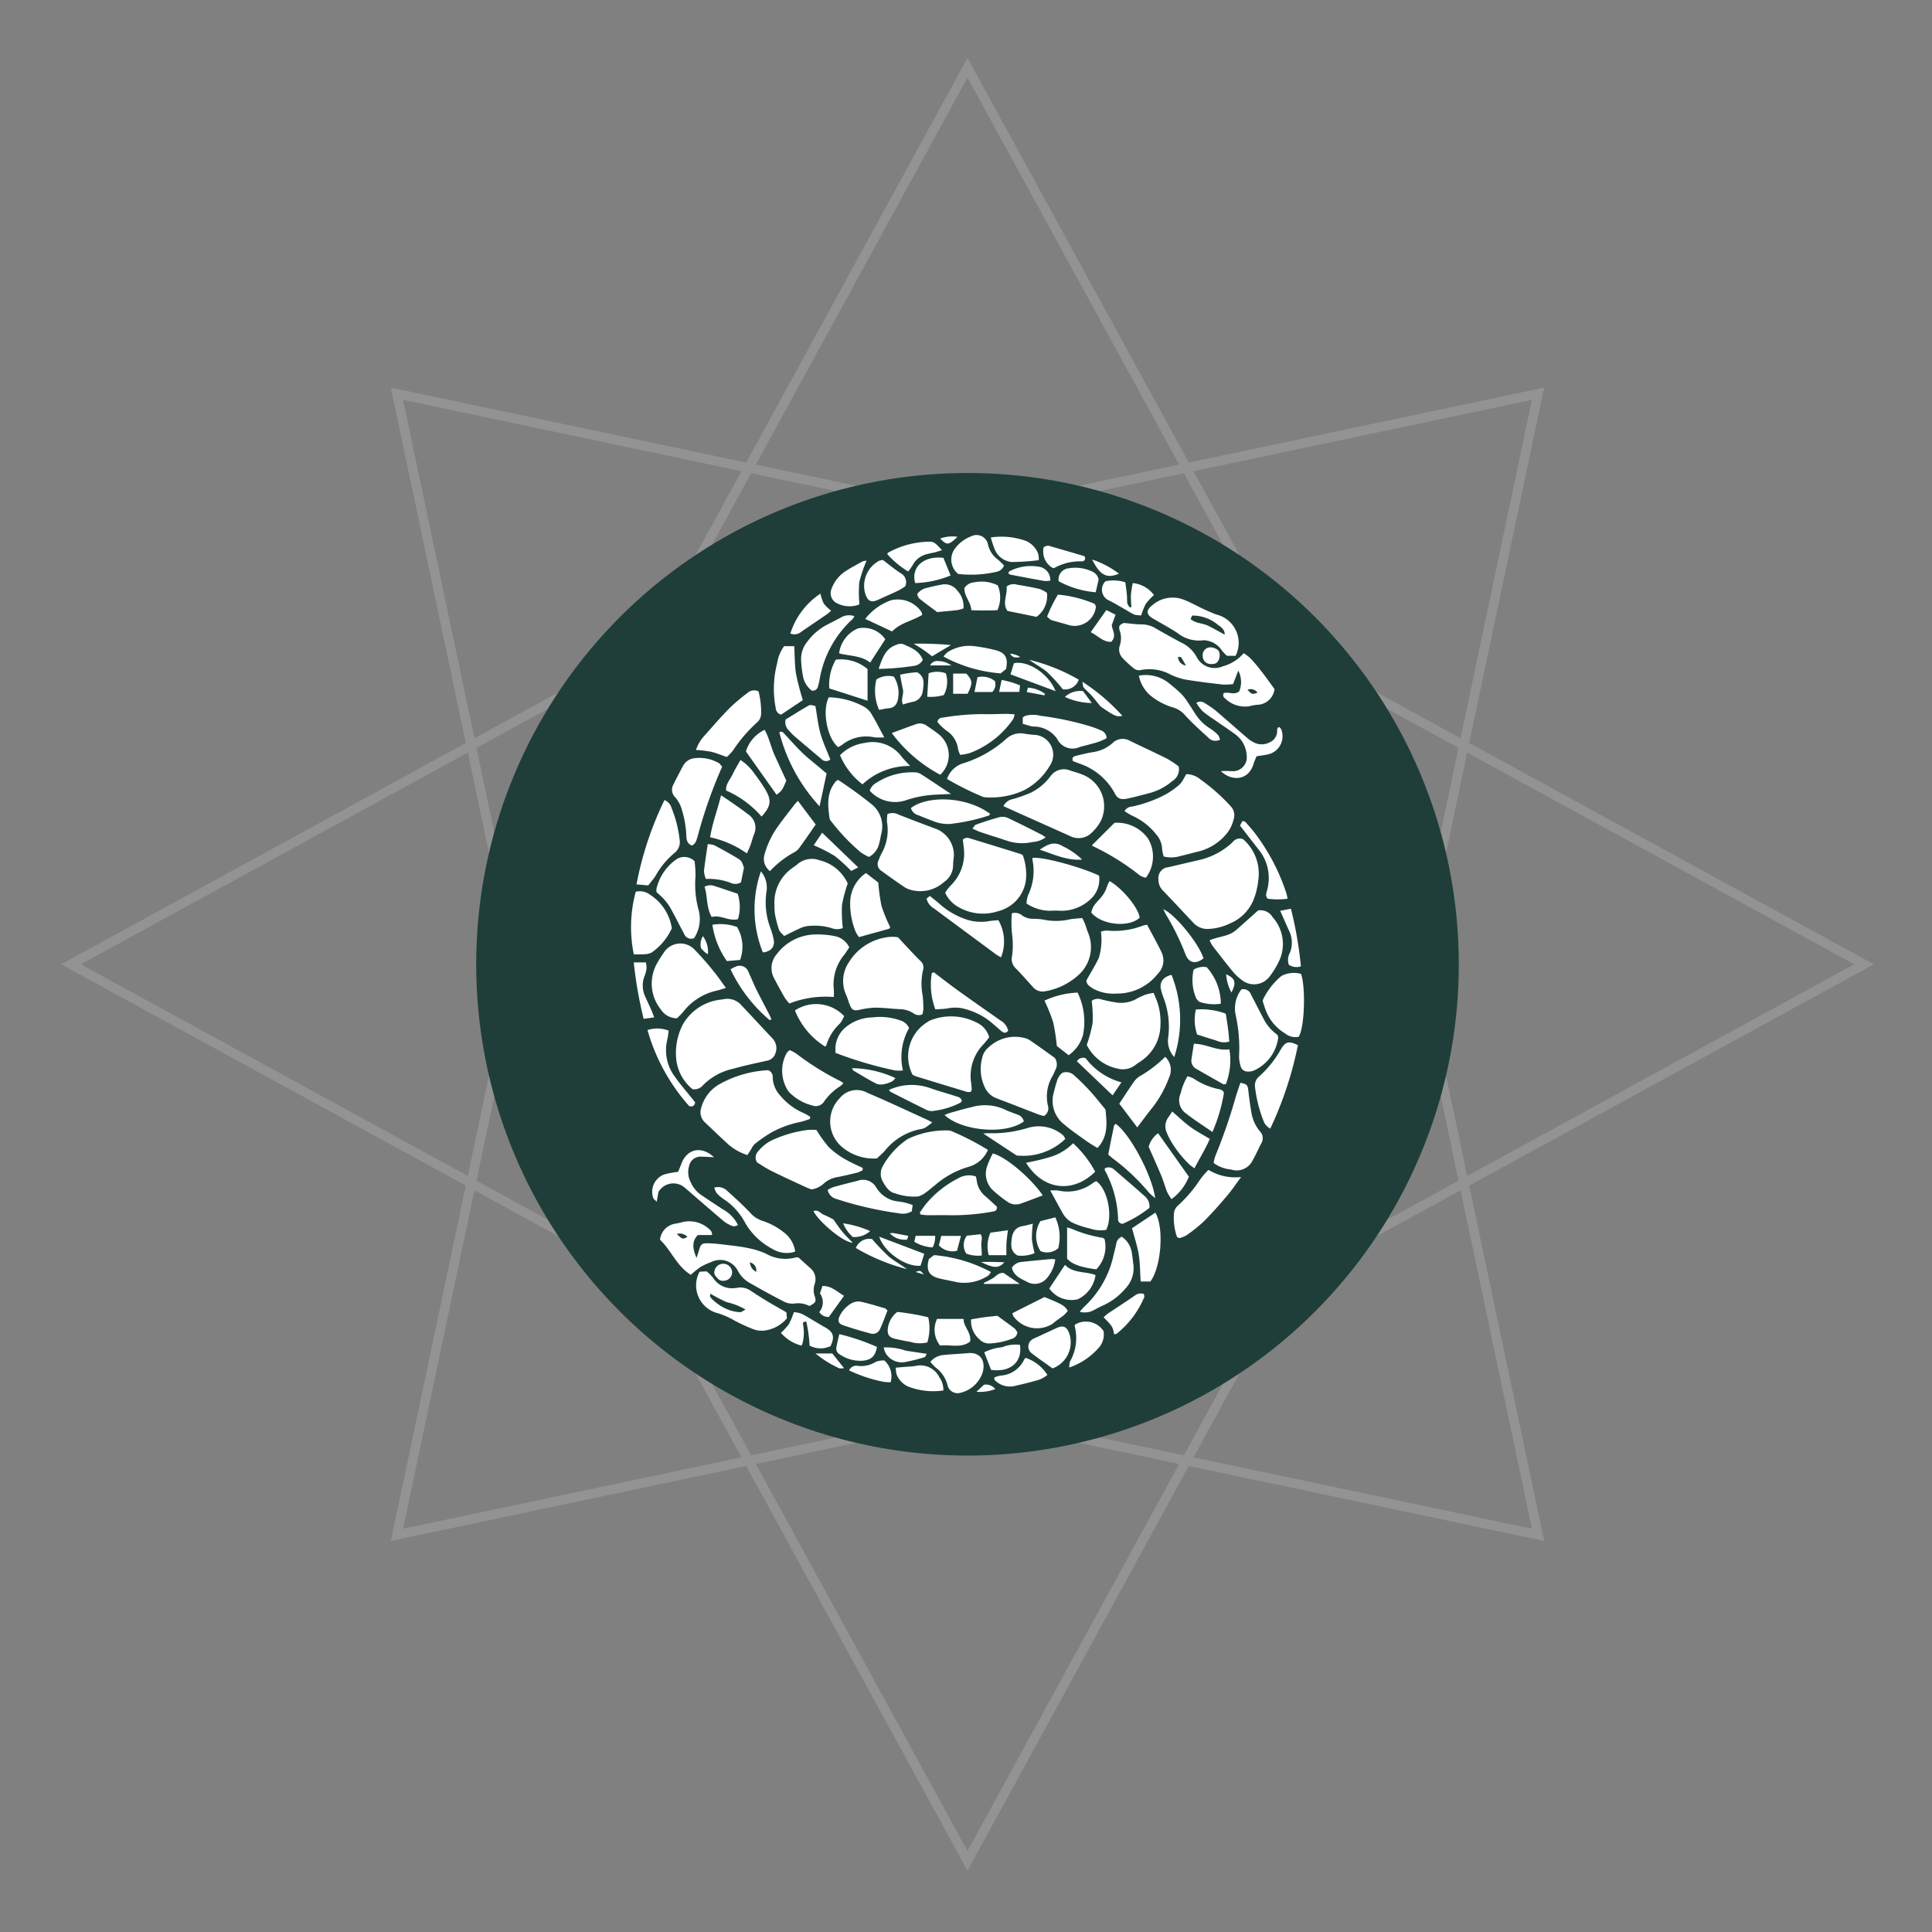 <svg xmlns="http://www.w3.org/2000/svg" viewBox="0 0 204.404 204.404">
  <rect x="0" y="0" width="204.404" height="204.404" fill="#808080" stroke="none"/>
  <g id="Layer_2" data-name="Layer 2">
    <g id="gambit">
      <g style="opacity: 0.15">
        <polygon points="102.361 7.169 135.896 68.485 197.213 102.021 135.896 135.556 102.361 196.872 68.826 135.556 7.509 102.021 68.826 68.485 102.361 7.169" style="fill: none;stroke: #fff;stroke-miterlimit: 10"/>
        <polygon points="162.724 41.657 149.994 102.021 162.724 162.384 102.361 149.654 41.998 162.384 54.728 102.021 41.998 41.657 102.361 54.387 162.724 41.657" style="fill: none;stroke: #fff;stroke-miterlimit: 10"/>
      </g>
      <circle cx="102.361" cy="102.02" r="51.978" style="fill: #1f3e39"/>
      <g>
        <path d="M131.521,88.788a4.822,4.822,0,0,1,1.607,4.326,7.643,7.643,0,0,1-.57,2.237,4.605,4.605,0,0,1-2.342,2.313l-.03.011a5.741,5.741,0,0,1-2.469.608,1.988,1.988,0,0,1-1.463-.654l-.002-.002c-1.063-1.126-2.115-2.262-3.188-3.378a1.587,1.587,0,0,1-.498-1.156l0-.031v.002a1.15,1.15,0,0,1,1.076-1.32l2.981-.701A7.665,7.665,0,0,0,130.41,89.103a.938.938,0,0,1,1.111-.316Z" style="fill: #fff"/>
        <path d="M73.258,115.226a4.743,4.743,0,0,1-1.729-3.336c-.011-.142-.017-.308-.017-.475a6.571,6.571,0,0,1,.763-3.084l-.017.036a5.265,5.265,0,0,1,3.761-2.575c.166-.038.332-.033.498-.066a1.973,1.973,0,0,1,1.946.651c1.098,1.162,2.18,2.341,3.279,3.505a1.491,1.491,0,0,1,.301,1.543,1.147,1.147,0,0,1-.958.807c-1.181.266-2.368.515-3.532.845a6.346,6.346,0,0,0-3.21,1.775,1.159,1.159,0,0,1-1.086.375Z" style="fill: #fff"/>
        <path d="M85.69,118.38a8.365,8.365,0,0,1-.931.301l-.065.015a10.697,10.697,0,0,0-3.149,1.157l.054-.028a14.77,14.77,0,0,0-1.791,1.245l.027-.021a1.937,1.937,0,0,0-.364.54l-.397.613a5.683,5.683,0,0,1-1.936-1.056c-.863-.774-1.69-1.589-2.539-2.38a1.479,1.479,0,0,1-.403-1.592,4.118,4.118,0,0,1,1.786-2.388L76,114.775a11.658,11.658,0,0,1,5.284-1.549.75.75,0,0,1,.467.782,2.982,2.982,0,0,0,.831,1.939l-.001-.001a6.621,6.621,0,0,0,2.436,1.815,5.816,5.816,0,0,1,.719.405l-.022-.014Z" style="fill: #fff"/>
        <path d="M123.122,90.616a3.667,3.667,0,0,1-.164-.734l-.002-.018a2.483,2.483,0,0,0-.631-1.587l.002.002a6.7,6.7,0,0,0-2.521-1.969,6.44,6.44,0,0,1-.85-.512l.02.013a.946.946,0,0,1,.8-.475,13.746,13.746,0,0,0,3.127-1.074l-.082.036a7.957,7.957,0,0,0,1.999-1.319l-.007.006a2.347,2.347,0,0,0,.374-.52l.006-.013c.116-.181.214-.372.314-.548a2.368,2.368,0,0,1,1.494.555,20.157,20.157,0,0,1,3.22,2.856,1.375,1.375,0,0,1,.289,1.393,3.69,3.69,0,0,1-.834,1.611l.003-.004a5.591,5.591,0,0,1-2.839,1.762c-.699.166-1.391.354-2.087.526a3.168,3.168,0,0,1-.838.11,3.247,3.247,0,0,1-.816-.104l.023.005Z" style="fill: #fff"/>
        <path d="M84.485,133.047c.394.355.8.726,1.212,1.091a1.536,1.536,0,0,1,.488,1.734l.003-.011a1.951,1.951,0,0,0-.101.626,1.989,1.989,0,0,0,.118.678l-.004-.014c.181.553.086.678-.556,1.021a2.658,2.658,0,0,0-1.212-.288,2.709,2.709,0,0,0-.452.038l.016-.002c-.043.003-.093.005-.143.005a2.042,2.042,0,0,1-.975-.246l.011.005c-1.202-.618-2.385-1.274-3.559-1.944a3.167,3.167,0,0,1-1.252-1.268l-.008-.017a2.108,2.108,0,0,0-2.844-.92,6.734,6.734,0,0,0-1.158.537l.032-.017a10.271,10.271,0,0,0-1.018.823l.007-.006c-1.486-.892-2.066-2.585-3.261-3.71a1.916,1.916,0,0,1,1.647-1.702c.299-.046.591-.134.887-.199a3.113,3.113,0,0,1,2.798.902.541.541,0,0,1,.133.202l.001.004a1.58,1.58,0,0,1,.045.293l0.0.005H73.827c-.578.585-.618,1.342-.131,2.418.105-.332.191-.568.259-.815.166-.603.287-.746.912-.732.714.015,1.428.103,2.14.189.739.09,1.483.174,2.208.332a8.473,8.473,0,0,1,1.86.595l-.053-.022a4.158,4.158,0,0,0,3.193.398c.023-.002.05-.003.077-.003a.861.861,0,0,1,.198.023l-.006-.001Zm-5.148.508a1.208,1.208,0,0,0,.664,1.005.858.858,0,0,0-.668-1.005Zm-7.733-3.002c.616.583.616.583,1.126.309A1.109,1.109,0,0,0,71.604,130.553Z" style="fill: #fff"/>
        <path d="M118.901,65.909c.731.065,1.269.143,1.807.149l.052-0a2.889,2.889,0,0,1,1.457.391l-.014-.007c.905.53,1.827,1.034,2.747,1.533a3.54,3.54,0,0,1,1.669,1.561,2.14,2.14,0,0,0,2.771.952,4.355,4.355,0,0,0,2.192-1.383,4.864,4.864,0,0,1,.7.53l-.004-.003a16.845,16.845,0,0,1,1.098,1.289l.029.04c.493.626.951,1.28,1.438,1.944a1.88,1.88,0,0,1-1.861,1.661,4.685,4.685,0,0,0-.764.147l.033-.008a3.004,3.004,0,0,1-2.604-.779c-.183-.144-.322-.305-.174-.595.521-.166,1.147.261,1.644-.204a2.619,2.619,0,0,0-.108-2.177c-.191.498-.362.937-.55,1.426a6.502,6.502,0,0,1-.851.054q-.127,0-.252-.005l.012 0c-1.317-.151-2.634-.309-3.94-.526a6.577,6.577,0,0,1-1.602-.539l.039.017a4.726,4.726,0,0,0-3.206-.48.882.882,0,0,1-.144.012.9.9,0,0,1-.54-.179l.002.002a12.072,12.072,0,0,1-1.212-1.115l-.005-.005a1.297,1.297,0,0,1-.281-1.329l-.003.009a2.37,2.37,0,0,0,.125-.768,2.416,2.416,0,0,0-.13-.785l.005.017c-.169-.508-.03-.659.427-.845Zm6.571,4.503c-.166-.292-.322-.591-.512-.868-.038-.058-.199-.032-.332-.046a.962.962,0,0,0,.844.915Zm6.509,2.566c.475.498.482.508,1.066.305a.878.878,0,0,0-1.066-.302Z" style="fill: #fff"/>
        <path d="M95.016,99.167c.231.252.45.498.678.741.548.581,1.089,1.172,1.661,1.735a.915.915,0,0,1,.307.97,6.393,6.393,0,0,0-.046,2.708,13.268,13.268,0,0,1,.075,1.405v.001a2.935,2.935,0,0,1-.11.612l.005-.021a.935.935,0,0,1-.996-.153,2.804,2.804,0,0,0-1.415-.397h-.002c-.83-.041-1.647-.151-2.471-.158a7.814,7.814,0,0,0-1.687.213l.053-.011c-.78.166-.94.1-1.229-.674-.106-.284-.184-.581-.31-.855a3.552,3.552,0,0,1,.289-3.487,5.657,5.657,0,0,1,4.527-2.685l.044-0a3.637,3.637,0,0,1,.651.058l-.022-.003Z" style="fill: #fff"/>
        <path d="M107.051,96.629a1.156,1.156,0,0,1,1.103.234,1.927,1.927,0,0,0,1.105.345l.061-.001-.003 0h.02a6.44,6.44,0,0,1,1.332.139l-.042-.007a6.482,6.482,0,0,0,2.547-.07c.427-.078.865-.096,1.317-.143a5.554,5.554,0,0,1,.265.524l.015.039c.128.332.224.683.354,1.016a3.89,3.89,0,0,1,.297,1.503,3.947,3.947,0,0,1-1.254,2.89l-.002.002a7.032,7.032,0,0,1-3.588,1.777,1.342,1.342,0,0,1-1.328-.488c-.591-.654-1.176-1.317-1.795-1.948a1.367,1.367,0,0,1-.372-1.337,8.38,8.38,0,0,0,.072-1.11,8.714,8.714,0,0,0-.076-1.154l.005.044a10.874,10.874,0,0,1-.073-1.275q0-.517.046-1.023l-.003.043Z" style="fill: #fff"/>
        <path d="M104.521,121.662a3.13,3.13,0,0,1-2.057,1.79,9.4,9.4,0,0,0-3.529,1.929c-.332.256-.634.535-.971.772a2.499,2.499,0,0,1-.778.422l-.018.005a5.825,5.825,0,0,1-2.502-.34c-.588-.113-.973-.702-1.27-1.239a1.643,1.643,0,0,1,.026-1.668l-.004.007a8.33,8.33,0,0,1,2.387-2.673l.024-.017a1.627,1.627,0,0,1,.268-.173l.009-.004a9.255,9.255,0,0,1,4.16-.873,1.135,1.135,0,0,1,.411.077l-.008-.003a28.263,28.263,0,0,1,3.973,2.058l-.12-.07Z" style="fill: #fff"/>
        <path d="M100.195,82.408a2.612,2.612,0,0,1,1.744-1.661,12.155,12.155,0,0,0,4.497-2.557,2.242,2.242,0,0,1,2.061-.546,8.623,8.623,0,0,0,.962.102l.023.001a2.102,2.102,0,0,1,1.548,3.327l.004-.006a6.743,6.743,0,0,1-2.673,2.529,8.231,8.231,0,0,1-3.514.775q-.31,0-.615-.022l.027.002a1.048,1.048,0,0,1-.328-.069l.007.002a31.558,31.558,0,0,1-3.891-1.958l.148.081Z" style="fill: #fff"/>
        <path d="M99.998,94.45a5.28,5.28,0,0,1,.572-.751l-.004.004a4.735,4.735,0,0,0,1.382-4.151c-.017-.246-.056-.498-.085-.722a.697.697,0,0,1,.725-.138l-.005-.002q2.725.83,5.45,1.68a.913.913,0,0,1,.187.13l-.001-.001a6.074,6.074,0,0,1,.349,2.295,3.906,3.906,0,0,1-2.944,3.602,5.055,5.055,0,0,1-1.633.265,5.136,5.136,0,0,1-2.551-.674l.025.013a3.297,3.297,0,0,1-1.46-1.531l-.008-.02Z" style="fill: #fff"/>
        <path d="M110.446,118.069a4.481,4.481,0,0,1-.53-.14l.032.009c-1.518-.583-3.029-1.179-4.55-1.752a2.222,2.222,0,0,1-1.092-.925l-.006-.01a4.495,4.495,0,0,1-.394-3.283,1.949,1.949,0,0,1,.714-1.184,4.052,4.052,0,0,1,3.712-.979l-.028-.006a1.905,1.905,0,0,1,.693.282l-.007-.004c.908.624,1.8,1.272,2.599,1.84a1.183,1.183,0,0,1,.096,1.222c-.115.251-.219.508-.354.747a4.2,4.2,0,0,0-.572,2.129,4.259,4.259,0,0,0,.123,1.019l-.006-.029a.923.923,0,0,1-.432,1.064Z" style="fill: #fff"/>
        <path d="M93.893,86.129a1.352,1.352,0,0,1,1.192.061c1.328.523,2.672,1.038,4.017,1.531a2.984,2.984,0,0,1,1.818,2.853,8.304,8.304,0,0,0-.081.89l-.001.017a2.143,2.143,0,0,1-.953,1.827,3.729,3.729,0,0,1-3.471.854,2.554,2.554,0,0,1-.696-.287l.012.006c-.822-.558-1.639-1.124-2.436-1.717a.855.855,0,0,1-.332-1.162,5.141,5.141,0,0,1,.346-.781l-.014.027a5.002,5.002,0,0,0,.548-3.283c-.002-.049-.003-.107-.003-.165a4.3,4.3,0,0,1,.056-.695l-.003.025Z" style="fill: #fff"/>
        <path d="M89.163,98.188a1.581,1.581,0,0,1-.6.116,1.604,1.604,0,0,1-.611-.12l.011.004a6.283,6.283,0,0,0-2.537-.206,2.651,2.651,0,0,0-.942.309l.014-.007c-.498.221-.983.477-1.536.747-.216-.251-.463-.422-.541-.649a13.036,13.036,0,0,1-.43-1.662l-.014-.09a8.619,8.619,0,0,1-.041-.908,4.434,4.434,0,0,1,1.855-3.857c.166-.143.37-.244.533-.392a2.345,2.345,0,0,1,2.398-.453,4.397,4.397,0,0,1,2.966,2.449,15.176,15.176,0,0,0-.609,2.293,15.683,15.683,0,0,0,.088,2.426Z" style="fill: #fff"/>
        <path d="M104.655,109.738a9.302,9.302,0,0,1-.599.743l.008-.009a4.791,4.791,0,0,0-1.317,4.096c.023.219.051.438.061.664a1.079,1.079,0,0,1-.082.282l.003-.007a1.032,1.032,0,0,1-.267.034,1.055,1.055,0,0,1-.117-.006l.005 0q-2.728-.822-5.447-1.661a2.903,2.903,0,0,1-.37-.174l.015.008a4.258,4.258,0,0,1,1.581-5.581,1.623,1.623,0,0,1,.275-.162l.01-.004a5.907,5.907,0,0,1,4.957.247,2.406,2.406,0,0,1,1.284,1.528Z" style="fill: #fff"/>
        <path d="M122.056,105.046c.198.51.377.882.485,1.274a6.858,6.858,0,0,1,.244,1.833,7.069,7.069,0,0,1-.083,1.08l.005-.039a4.639,4.639,0,0,1-1.7,2.853c-.271.231-.598.397-.875.623a2.147,2.147,0,0,1-1.883.389,4.718,4.718,0,0,1-3.257-2.477l-.012-.027a16.146,16.146,0,0,0,.623-2.351,14.248,14.248,0,0,0-.1-2.316,1.101,1.101,0,0,1,1.014-.152l-.008-.002c.48.12.965.231,1.453.304a3.362,3.362,0,0,0,2.172-.301,8.549,8.549,0,0,1,.987-.476l.061-.022a5.953,5.953,0,0,1,.84-.187l.035-.004Z" style="fill: #fff"/>
        <path d="M106.158,85.286a1.4,1.4,0,0,1,1.036-.749,17.585,17.585,0,0,0,2.047-.746l-.116.045a5.781,5.781,0,0,0,2.006-1.7,1.742,1.742,0,0,1,2.125-.604c.392.13.795.232,1.177.387a3.597,3.597,0,0,1,2.026,4.953,4.573,4.573,0,0,1-.891,1.16l-.002.002a1.966,1.966,0,0,1-2.356.418c-1.504-.678-3.014-1.347-4.52-2.024-.827-.365-1.651-.739-2.532-1.142Z" style="fill: #fff"/>
        <path d="M98.628,118.767c-.32.236-.523.408-.751.543a1.29,1.29,0,0,1-.465.146l-.006.001a6.456,6.456,0,0,0-3.819,2.325c-.257.281-.55.531-.807.779a5.181,5.181,0,0,1-3.746-1.254,3.52,3.52,0,0,1-.191-5.119,2.311,2.311,0,0,1,2.934-.565c2.159.915,4.284,1.921,6.421,2.893a2.815,2.815,0,0,1,.43.252Z" style="fill: #fff"/>
        <path d="M88.219,105.484a10.543,10.543,0,0,0-4.708.686,5.35,5.35,0,0,1-.466-.586l-.012-.018c-.384-.664-.764-1.343-1.113-2.033a2.229,2.229,0,0,1,.247-2.567,5.199,5.199,0,0,1,4.133-2.102c.049-.001.107-.001.166-.001a9.828,9.828,0,0,1,1.863.177l-.061-.01a2.185,2.185,0,0,1,1.578,1.181l.006.013c-.166.252-.332.528-.53.787a4.911,4.911,0,0,0-1.109,3.625c.009.14.015.304.015.468q0,.201-.01.399l.001-.018Z" style="fill: #fff"/>
        <path d="M121.362,97.837c.525.996,1.058,1.925,1.519,2.889a2.002,2.002,0,0,1-.392,2.306,5.452,5.452,0,0,1-4.404,2.084,4.393,4.393,0,0,1-2.464-.538c-.314-.211-.678-.403-.679-.855.448-.802.93-1.574,1.318-2.388a6.717,6.717,0,0,0,.219-2.77,2.377,2.377,0,0,1,.627-.113l.005-0c.235.023.509.037.785.037a8.434,8.434,0,0,0,3.091-.583l-.057.02a3.292,3.292,0,0,1,.41-.087l.02-.002Z" style="fill: #fff"/>
        <path d="M124.699,81.083a1.438,1.438,0,0,1-.664,1.549,6.225,6.225,0,0,1-2.347,1.258l-.044.011c-.772.204-1.543.413-2.325.581-.734.156-1.099.025-1.39-.573a6.634,6.634,0,0,0-3.788-3.143c-.224-.09-.452-.176-.634-.247-.136-.427.126-.498.367-.561.563-.138,1.126-.277,1.697-.374a3.957,3.957,0,0,0,2.144-.976,1.528,1.528,0,0,1,1.843-.223c1.312.639,2.642,1.245,3.947,1.9a10.68,10.68,0,0,1,1.218.817l-.024-.018Z" style="fill: #fff"/>
        <path d="M91.262,123.811a3.176,3.176,0,0,1-.532.242l-.023.007c-.694.166-1.391.34-2.094.473a2.849,2.849,0,0,0-1.476.698l.003-.002a2.357,2.357,0,0,1-1.291.608l-.012.001c-.184-.075-.415-.156-.638-.261-1.199-.56-2.403-1.108-3.587-1.695-.563-.281-1.084-.639-1.508-.893a.926.926,0,0,1,.076-1.136,4.246,4.246,0,0,1,1.583-1.258l.026-.011a12.91,12.91,0,0,1,3.642-1.034c.141-.012.306-.019.472-.019s.331.007.494.02l-.021-.001a14.112,14.112,0,0,0,1.3,1.807,8.746,8.746,0,0,0,1.673,1.251l.042.022c.598.362,1.254.629,1.883.938Z" style="fill: #fff"/>
        <path d="M76.802,104.523c-.478.138-.789.256-1.109.314a6.177,6.177,0,0,0-3.449,2.267c-.212.236-.445.457-.616.629h-.001a2.036,2.036,0,0,1-1.706-.924l-.005-.008a4.375,4.375,0,0,1-.352-4.967c.204-.359.432-.706.664-1.044a2.07,2.07,0,0,1,3.201-.377,29.257,29.257,0,0,1,2.023,2.294l.046.06c.443.523.824,1.099,1.303,1.755Z" style="fill: #fff"/>
        <path d="M127.972,99.483c.943-.417,2.013-.39,2.786-1.066.744-.649,1.476-1.313,2.348-2.091a1.483,1.483,0,0,1,1.546.724,4.234,4.234,0,0,1,.664,4.649,9.062,9.062,0,0,1-1.057,1.701l.015-.019a2.066,2.066,0,0,1-2.828.353l.006.004a5.648,5.648,0,0,1-.969-.886l-.006-.007c-.739-.893-1.445-1.815-2.159-2.733a5.035,5.035,0,0,1-.332-.597l-.014-.032Z" style="fill: #fff"/>
        <path d="M96.18,108.77a6.191,6.191,0,0,0-.649,4.483c-.124.012-.269.019-.415.019s-.291-.007-.433-.02l.018.001a40.935,40.935,0,0,1-6.573-1.965l.28.097a3.011,3.011,0,0,1,1.197-2.808,4.591,4.591,0,0,1,2.679-.938l.006-0a6.472,6.472,0,0,1,2.929.31,1.481,1.481,0,0,1,.961.82Z" style="fill: #fff"/>
        <path d="M108.606,95.591a3.006,3.006,0,0,1,.166-.885,5.898,5.898,0,0,0,.467-3.71c-.003-.034-.004-.074-.004-.114s.002-.08.005-.119l-0.0.005c.945-.166,5.003.913,7.041,1.87a2.825,2.825,0,0,1-.83,2.424,4.476,4.476,0,0,1-3.291,1.297c-.149-.011-.323-.018-.498-.018s-.349.006-.521.019l.023-.001a4.502,4.502,0,0,1-2.556-.769Z" style="fill: #fff"/>
        <path d="M88.661,82.509a43.592,43.592,0,0,1,3.549,2.575A2.994,2.994,0,0,1,93.261,88.125c-.091.375-.148.759-.249,1.129a2.138,2.138,0,0,1-1.073,1.408,5.45,5.45,0,0,1-.887-.492l.019.012a21.191,21.191,0,0,1-3.13-3.289.664.664,0,0,1-.165-.276l-.001-.005c-.199-1.378-.347-2.75.646-3.932a1.817,1.817,0,0,1,.233-.166l.008-.005Z" style="fill: #fff"/>
        <path d="M116.958,117.383c.158,1.478.282,2.874-.852,4.073-.408-.256-.789-.468-1.141-.721-.784-.565-1.587-1.106-2.325-1.732a3.16,3.16,0,0,1-1.162-3.379c.105-.398.198-.804.332-1.194a1.735,1.735,0,0,1,.576-.923,1.213,1.213,0,0,1,1.328.332,21.802,21.802,0,0,1,2.571,2.722l.034.045c.209.256.422.512.638.777Z" style="fill: #fff"/>
        <path d="M75.51,135.287a2.356,2.356,0,0,0,2.089,1.006,2.949,2.949,0,0,0,.518-.067l-.019.004a1.854,1.854,0,0,1,.23-.014,1.899,1.899,0,0,1,1.039.307l-.007-.005c.619.41,1.245.814,1.881,1.197s1.287.739,1.956,1.123c.022.219.041.432.06.639a3.736,3.736,0,0,1-2.345,1.29l-.019.002a2.452,2.452,0,0,1-.307.019,2.523,2.523,0,0,1-.919-.172l.017.006a18.008,18.008,0,0,1-2.186-1.024l.094.048a8.594,8.594,0,0,0-1.598-.695l-.063-.017a3.033,3.033,0,0,1-1.915-4.387l.742-.038a3.792,3.792,0,0,1,.745.768l.008.011Zm3.372,3.26a7.178,7.178,0,0,0-2.006-.782,16.469,16.469,0,0,1-1.714-.893c-.121.342.095.498.272.664a4.984,4.984,0,0,0,1.859,1.114l.035.01a3.943,3.943,0,0,0,.957.166l.01 0c.149.008.304-.138.586-.279Z" style="fill: #fff"/>
        <path d="M129.178,68.689a2.371,2.371,0,0,0-1.578-.927.742.742,0,0,0-.203-.028.765.765,0,0,0-.134.012l.005-.001a3.623,3.623,0,0,1-2.7-.779c-.83-.545-1.707-1.016-2.567-1.514-.729-.42-.78-.87-.111-1.4a3.26,3.26,0,0,1,3.339-.608c.692.262,1.342.639,2.016.953.422.198.852.382,1.282.561.178.073.372.11.551.179a3.081,3.081,0,0,1,1.651,4.244h-.912a3.836,3.836,0,0,1-.632-.683l-.008-.011Zm.392-1.544c.018-.553-.377-.795-.716-1.041a4.189,4.189,0,0,0-2.725-.978c-.068.153-.111.251-.166.364.538.485,1.262.422,1.845.709s1.144.613,1.762.947Z" style="fill: #fff"/>
        <path d="M73.198,89.458c-.498-.203-.566-.594-.586-1.028a10.777,10.777,0,0,0-.47-2.758l.02.076a3.335,3.335,0,0,0-.714-1.384l.004.004a1.122,1.122,0,0,1-.205-1.375l-.003.005c.332-.664.678-1.328,1.026-1.978a1.549,1.549,0,0,1,1.183-.798l.007-.001a4.14,4.14,0,0,1,2.552.49c.156.076.257.264.389.407a50.416,50.416,0,0,0-2.61,7.434c-.113.339-.168.706-.593.905Z" style="fill: #fff"/>
        <path d="M131.23,114.555c.721.154.769.231.842.839.086.737.183,1.476.309,2.207a4.148,4.148,0,0,0,.924,2.101l-.005-.007a1.041,1.041,0,0,1,.13,1.294c-.31.583-.561,1.201-.898,1.765a1.868,1.868,0,0,1-2.303.973,3.556,3.556,0,0,1-1.827-.686,4.051,4.051,0,0,1,.188-.767l-.009.028a58.294,58.294,0,0,0,2.179-6.32c.143-.465.304-.925.472-1.426Z" style="fill: #fff"/>
        <path d="M131.333,104.684a.844.844,0,0,1,1.026.555c.51.947.978,1.913,1.494,2.853a4.945,4.945,0,0,0,.711.9h0a5.759,5.759,0,0,0,.582.496l.015.011c.033.128.088.216.071.286a4.424,4.424,0,0,1-2.597,3.487,1.556,1.556,0,0,1-.551.099q-.047,0-.094-.003l.004 0-.014 0a.746.746,0,0,1-.722-.56l-.001-.005a3.743,3.743,0,0,1-.166-1.051l-0-.003a16.02,16.02,0,0,0-.34-4.274,3.322,3.322,0,0,1,.581-2.79Z" style="fill: #fff"/>
        <path d="M73.434,99.255a.79.79,0,0,1-1.049-.45c-.513-.941-.986-1.906-1.511-2.841a5.735,5.735,0,0,0-.757-.969l.001.001a7.819,7.819,0,0,0-.632-.577l-.014-.011a1.118,1.118,0,0,1-.028-.253,1.144,1.144,0,0,1,.007-.129l-0.0.005a5.299,5.299,0,0,1,2.132-3.133,1.536,1.536,0,0,1,1.905.223,13.692,13.692,0,0,1,.1,1.544l0.0.007a10.226,10.226,0,0,0,.347,3.683A3.705,3.705,0,0,1,73.434,99.255Z" style="fill: #fff"/>
        <path d="M127.854,123.77a5.421,5.421,0,0,0,2.838.792,5.54,5.54,0,0,0,.642-.037l-.026.002c-.578.779-.996,1.42-1.494,1.993-.784.928-1.591,1.845-2.444,2.695a15.81,15.81,0,0,1-1.814,1.46l-.053.034a2.739,2.739,0,0,1-.749.284c-.143-.085-.216-.101-.234-.141a6.083,6.083,0,0,1-.305-2.585,1.269,1.269,0,0,1,.448-.752,14.601,14.601,0,0,0,2.261-2.648l.033-.053a8.697,8.697,0,0,1,.897-1.043Z" style="fill: #fff"/>
        <path d="M80.252,73.145a8.769,8.769,0,0,1,.274,2.386,1.256,1.256,0,0,1-.47.937,15.4,15.4,0,0,0-2.439,2.832l-.035.056a4.94,4.94,0,0,1-.692.734c-.634-.216-1.137-.435-1.661-.555a13.424,13.424,0,0,0-1.558-.189l-.042-.002A4.456,4.456,0,0,1,74.633,77.722c.859-.975,1.712-1.956,2.624-2.879a22.485,22.485,0,0,1,1.837-1.541,1.058,1.058,0,0,1,1.159-.156Z" style="fill: #fff"/>
        <path d="M133.601,105.947a.978.978,0,0,1,.05-.251l-.002.007a7.437,7.437,0,0,1,1.929-2.446,2.813,2.813,0,0,1,2.062-.223c.498,1.24.413,5.689-.246,6.659a1.727,1.727,0,0,1-1.44-.362,4.871,4.871,0,0,1-2.023-2.406l-.011-.033c-.12-.304-.214-.623-.32-.945Z" style="fill: #fff"/>
        <path d="M67.056,100.966a14.385,14.385,0,0,1,.203-6.62,1.726,1.726,0,0,1,.429-.053,1.762,1.762,0,0,1,1.046.342l-.005-.003a5.146,5.146,0,0,1,2.346,3.55l.004.029a6.309,6.309,0,0,1-2.122,2.557,1.767,1.767,0,0,1-.786.189h-.001c-.354.032-.712.01-1.113.01Z" style="fill: #fff"/>
        <path d="M83.548,111.103a4.24,4.24,0,0,1,.715.38l-.016-.01a28.761,28.761,0,0,0,4.456,2.803l.165.076a3.624,3.624,0,0,1,.374.261l-.007-.006a2.718,2.718,0,0,1-.326.299l-.006.005a6.03,6.03,0,0,0-1.706,1.617l-.013.019a1.022,1.022,0,0,1-1.227.415,5.215,5.215,0,0,1-2.523-1.472l-.002-.002a3.902,3.902,0,0,1-.178-4.12,2.645,2.645,0,0,1,.288-.261l.006-.004Z" style="fill: #fff"/>
        <path d="M121.234,92.862a1.972,1.972,0,0,1-.624-.232,25.613,25.613,0,0,0-4.982-3.108.353.353,0,0,1-.094-.097l-.001-.001,2.383-2.371a4.013,4.013,0,0,1,3.559,1.689,3.727,3.727,0,0,1-.247,4.131l.007-.009Z" style="fill: #fff"/>
        <path d="M101.595,79.864a2.42,2.42,0,0,1-.231-.596,2.711,2.711,0,0,0-1.162-1.923,4.787,4.787,0,0,1-1.02-.968.51.51,0,0,1,.506-.447l.015 0h-.001a26.448,26.448,0,0,1,4.193-.379c.854.033,1.71-.018,2.566-.023.267,0,.536.027.88.046a1.836,1.836,0,0,1-.149.512,9.713,9.713,0,0,1-4.626,3.6,5.822,5.822,0,0,1-.943.175l-.027.002Z" style="fill: #fff"/>
        <path d="M97.314,128.286c.221-.305.425-.626.664-.917a10.694,10.694,0,0,1,3.282-2.642l.059-.028a2.269,2.269,0,0,1,1.928-.232,3.381,3.381,0,0,1,.082.38l.003.022a2.536,2.536,0,0,0,.922,1.695l.005.004c.435.377.85.774,1.222,1.114,0,.392-.196.462-.433.498a23.391,23.391,0,0,1-4.32.391q-.108,0-.216-.001l.011 0c-.774-.017-1.548,0-2.325,0-.266,0-.533-.046-.799-.071Z" style="fill: #fff"/>
        <path d="M67.342,93.57a35.566,35.566,0,0,1,2.957-8.925,1.265,1.265,0,0,1,.747.83,12.556,12.556,0,0,1,.855,3.353,1.452,1.452,0,0,1-.528,1.405,8.49,8.49,0,0,0-2.039,2.471c-.223.332-.498.643-.751.971Z" style="fill: #fff"/>
        <path d="M111.116,125.952c.124-.009.269-.014.415-.014s.291.005.434.015l-.019-.001a4.446,4.446,0,0,0,3.748-.84,1.303,1.303,0,0,1,.283-.143l.009-.003c1.201.847,1.777,3.668,1.053,5.148a3.321,3.321,0,0,1-1.704-.134,9.901,9.901,0,0,1-1.726-.553l.065.025a2.441,2.441,0,0,1-1.219-1.061l-.006-.012c-.428-.754-.839-1.529-1.333-2.426Z" style="fill: #fff"/>
        <path d="M137.319,110.575a38.382,38.382,0,0,1-3.031,9.053l.1-.231a1.439,1.439,0,0,1-.708-.804l-.003-.01a14.161,14.161,0,0,1-.879-3.43l-.008-.073a1.251,1.251,0,0,1,.427-1.196,11.024,11.024,0,0,0,2.35-2.962c.48-.737.805-.794,1.752-.347Z" style="fill: #fff"/>
        <path d="M87.683,73.775a8.135,8.135,0,0,1,3.778,1.018l-.042-.021a2.132,2.132,0,0,1,.76.728l.005.009c.478.794.895,1.624,1.37,2.502a7.399,7.399,0,0,1-1.034,0,4.109,4.109,0,0,0-3.427.789,3.495,3.495,0,0,1-.391.235l-.02.009c-1.154-.897-1.732-3.831-.998-5.269Z" style="fill: #fff"/>
        <path d="M123.276,111.809a1.895,1.895,0,0,1,.43,2.149,11.679,11.679,0,0,1-1.82,3.272l.019-.024c-.533.664-1.034,1.345-1.587,2.069l-1.898-2.509c.538-.809,1.038-1.592,1.576-2.351a1.968,1.968,0,0,1,.654-.588l.01-.005a12.955,12.955,0,0,0,2.617-2.013Z" style="fill: #fff"/>
        <path d="M84.423,84.734q.996,1.328,1.88,2.501c-.586.83-1.142,1.661-1.724,2.451a1.613,1.613,0,0,1-.541.482l-.008.004a10.108,10.108,0,0,0-2.571,1.993,1.632,1.632,0,0,1-.576-1.758,9.493,9.493,0,0,1,1.483-3.06l-.019.027c.561-.784,1.162-1.539,1.749-2.303a3.964,3.964,0,0,1,.324-.333l.003-.003Z" style="fill: #fff"/>
        <path d="M91.62,92.366l1.305,1.01a19.132,19.132,0,0,0,.345,2.502,17.555,17.555,0,0,0,.92,2.24c-.075.078-.106.139-.151.153-1.03.287-2.062.57-3.155.872a2.915,2.915,0,0,1-.336-.516L90.541,98.609a7.863,7.863,0,0,1-.595-3.028q0-.067.001-.133l-0.0.007A3.821,3.821,0,0,1,91.62,92.366Z" style="fill: #fff"/>
        <path d="M113.532,120.957a11.192,11.192,0,0,1,2.336,3.006c-2.237,2.243-5.437,2.077-7.316-.947a22.408,22.408,0,0,0,2.625-.628,5.767,5.767,0,0,0,2.355-1.431Z" style="fill: #fff"/>
        <path d="M96.291,81.04a7.238,7.238,0,0,0-5.04,1.943,7.548,7.548,0,0,1-2.378-3.084,4.486,4.486,0,0,1,2.565-1.289l.024-.003a3.827,3.827,0,0,1,3.906,1.415c.249.325.548.609.923,1.018Z" style="fill: #fff"/>
        <path d="M113.059,111.641l-1.249-.981a20.881,20.881,0,0,0-.39-2.526,18.992,18.992,0,0,0-.915-2.268,9.147,9.147,0,0,1,3.505-.85,7.091,7.091,0,0,1,.578,4.454,3.884,3.884,0,0,1-1.529,2.172Z" style="fill: #fff"/>
        <path d="M110.323,126.471c-.799.299-1.536.595-2.288.852a1.498,1.498,0,0,1-.558.106,1.517,1.517,0,0,1-.874-.275l.005.003a12.611,12.611,0,0,1-1.666-1.333l.005.005a2.41,2.41,0,0,1-.498-2.473,8.962,8.962,0,0,1,.588-1.32c1.328.316,4.015,2.571,5.285,4.435Z" style="fill: #fff"/>
        <path d="M94.348,77.552c.927-.332,1.767-.664,2.622-.95a1.139,1.139,0,0,1,.37-.06,1.157,1.157,0,0,1,.67.212l-.004-.002c.433.292.867.586,1.279.908a2.828,2.828,0,0,1,.189,4.307,15.363,15.363,0,0,1-5.126-4.415Z" style="fill: #fff"/>
        <path d="M128.273,119.763c-.927-.644-1.878-1.247-2.763-1.936a1.71,1.71,0,0,1-.603-2.132,6.538,6.538,0,0,1,.729-1.827,2.897,2.897,0,0,1,.657.247l-.016-.008a7.548,7.548,0,0,0,2.512,1.088l.052.01c.271.063.551.103.651.428a17.462,17.462,0,0,1-1.219,4.13Z" style="fill: #fff"/>
        <path d="M79.019,90.29a10.552,10.552,0,0,0-3.891-1.707c.262-1.584.794-2.934,1.162-4.44.417.279.732.482,1.039.699.608.428,1.227.842,1.808,1.303a1.69,1.69,0,0,1,.609,2.187c-.126.362-.224.736-.354,1.098-.083.244-.208.487-.375.86Z" style="fill: #fff"/>
        <path d="M85.896,73.069a2.423,2.423,0,0,1-.927-1.459l-.003-.016a11.317,11.317,0,0,1-.203-1.608l-.001-.031c-.006-.067-.009-.146-.009-.225a2.877,2.877,0,0,1,.621-1.79l-.005.006a6.225,6.225,0,0,1,2.138-1.857l.034-.016c.49-.251.983-.498,1.465-.764a1.687,1.687,0,0,1,.83-.216,1.706,1.706,0,0,1,.567.096l-.012-.004a1.264,1.264,0,0,1-.184.308l.002-.002a11.167,11.167,0,0,0-3.51,6.491c-.043.216-.098.43-.156.643a.563.563,0,0,1-.646.443Z" style="fill: #fff"/>
        <path d="M114.228,138.787c.234-.257.367-.427.521-.573a10.429,10.429,0,0,0,3.041-5.315l.013-.07c.1-.43.227-.854.304-1.287a.921.921,0,0,1,.581-.696,2.493,2.493,0,0,1,1.068,1.757l.001.012c.058.354.091.711.138,1.064a3.006,3.006,0,0,1,.04.498,3.081,3.081,0,0,1-.828,2.105l.002-.002a6.809,6.809,0,0,1-2.411,1.84c-.355.149-.689.347-1.031.525a2.05,2.05,0,0,1-1.44.141Z" style="fill: #fff"/>
        <path d="M92.015,83.653a1.521,1.521,0,0,1,.777-.875,6.843,6.843,0,0,1,3.697-1.072q.172,0,.342.008l-.016-.001a1.283,1.283,0,0,1,.625.191l-.005-.003c1.044.672,2.074,1.365,3.183,2.099l-1.418.066a11.633,11.633,0,0,0-3.403.614l.082-.024a3.605,3.605,0,0,1-3.864-1.003Z" style="fill: #fff"/>
        <path d="M112.704,120.502a6.41,6.41,0,0,1-5.148,1.745c-1.162-.767-2.311-1.521-3.529-2.325.269-.013.46-.038.649-.028a12.755,12.755,0,0,0,4.07-.56,3.899,3.899,0,0,1,1.152-.17,3.966,3.966,0,0,1,2.329.751l-.012-.008a2.115,2.115,0,0,1,.315.264l0.0 0a1.633,1.633,0,0,1,.169.319l.004.011Z" style="fill: #fff"/>
        <path d="M106.223,59.821a1.025,1.025,0,0,1-.74.663l-.007.001a11.941,11.941,0,0,1-4.1.237,1.943,1.943,0,0,1-.259-2.786,3.785,3.785,0,0,1,1.635-1.195l.026-.009a1.229,1.229,0,0,1,1.744.847,2.724,2.724,0,0,0,1.058,1.629c.226.183.427.41.644.613Z" style="fill: #fff"/>
        <path d="M98.43,144.083a2.013,2.013,0,0,1,1.419-.724l.006-0c.85-.093,1.707-.118,2.559-.198,1.318-.125,1.901.84,1.544,2.057a3.257,3.257,0,0,1-2.431,2.159,1.086,1.086,0,0,1-1.275-.81,3.317,3.317,0,0,0-1.26-1.883,5.959,5.959,0,0,1-.553-.591l-.008-.011Z" style="fill: #fff"/>
        <path d="M117.083,78.1a7.394,7.394,0,0,1-.859.387l-.055.018c-.629.194-1.272.352-1.911.516a1.805,1.805,0,0,1-2.411-.85,3.064,3.064,0,0,0-2.105-1.282l-.016-.002c-.189-.028-.389,0-.575-.043-.316-.071-.621-.176-.945-.271v-.664a1.909,1.909,0,0,1,.241-.161l.01-.005a3.059,3.059,0,0,1,1.627-.012,31.99,31.99,0,0,1,5.623,1.224l-.227-.062a8.393,8.393,0,0,1,1.049.401l-.053-.022a.894.894,0,0,1,.604.826Z" style="fill: #fff"/>
        <path d="M87.567,125.895a3.638,3.638,0,0,1,.582-.293l.025-.009q1.272-.354,2.559-.664a1.606,1.606,0,0,1,1.949.664,3.107,3.107,0,0,0,1.778,1.413c.398.105.817.128,1.22.214.284.061.558.166.877.266-.037.284-.065.498-.086.664a1.916,1.916,0,0,1-1.425.208A37.786,37.786,0,0,1,88.53,126.863a1.271,1.271,0,0,1-.963-.968Z" style="fill: #fff"/>
        <path d="M82.964,68.361h1.066c.058,1.008.04,1.974.186,2.914a28.602,28.602,0,0,0,.722,2.8l-2.301,1.534a.77.77,0,0,1-.57-.732,10.237,10.237,0,0,1-.193-2.008,10.531,10.531,0,0,1,.36-2.737l-.017.074a3.989,3.989,0,0,1,.747-1.845Z" style="fill: #fff"/>
        <path d="M96.371,85.496c1.601-1.274,5.679-1.357,8.379.598-.037.061-.061.166-.113.183a20.271,20.271,0,0,1-4.101.893c-.08.006-.174.009-.268.009a3.973,3.973,0,0,1-1.538-.308l.026.01q-.812-.307-1.614-.634a1.117,1.117,0,0,1-.77-.751Z" style="fill: #fff"/>
        <path d="M108.318,118.649c-1.906,1.421-6.527,1.041-8.384-.679a5.001,5.001,0,0,1,.501-.201l.04-.012c.77-.216,1.536-.452,2.315-.621a5.069,5.069,0,0,1,3.555.266c.415.212.868.35,1.305.521a.962.962,0,0,1,.666.719l.001.006Z" style="fill: #fff"/>
        <path d="M122.237,128.295c.956,1.627.604,5.822-.531,7.288H120.681c-.065-.996-.055-1.944-.203-2.859s-.455-1.803-.712-2.781Z" style="fill: #fff"/>
        <path d="M75.561,125.651a1.343,1.343,0,0,1,.404-.061,1.367,1.367,0,0,1,.961.393l-0-0c.819.739,1.641,1.478,2.398,2.275a2.93,2.93,0,0,0,1.347.908,7.207,7.207,0,0,1,2.247,1.207,3.072,3.072,0,0,1,1.214,2.047,2.828,2.828,0,0,1-.897.143,2.874,2.874,0,0,1-1.541-.445l.012.007a7.161,7.161,0,0,1-2.843-2.702,6.777,6.777,0,0,0-2.268-2.538l-.025-.016a4.141,4.141,0,0,1-.749-.644l-.003-.003a2.476,2.476,0,0,1-.256-.571Z" style="fill: #fff"/>
        <path d="M120.492,71.487a3.901,3.901,0,0,1,3.06.699c.478.375.945.767,1.385,1.186a5.275,5.275,0,0,1,.652.81l.012.02c.345.498.654,1.023.996,1.519A4.771,4.771,0,0,0,128.01,77.064l.02.012a4.737,4.737,0,0,1,.829.678l.001.001a1.641,1.641,0,0,1,.226.498,1.016,1.016,0,0,1-1.265-.231c-.82-.734-1.634-1.481-2.385-2.285a2.694,2.694,0,0,0-1.338-.895,6.706,6.706,0,0,1-2.524-1.38,3.759,3.759,0,0,1-1.083-1.976Z" style="fill: #fff"/>
        <path d="M98.028,95.076l.349-.286c.332.269.656.515.961.782a8.159,8.159,0,0,0,3.087,1.766l.058.015a4.78,4.78,0,0,0,1.303.177,4.921,4.921,0,0,0,.941-.09l-.031.005c.319-.055.648-.061.935-.086a4.539,4.539,0,0,1,.274,3.932c-.181-.111-.374-.211-.545-.332q-3.266-2.413-6.526-4.832a1.678,1.678,0,0,1-.807-1.051Z" style="fill: #fff"/>
        <path d="M124.019,117.596c.651.56,1.247,1.139,1.911,1.624.636.467,1.342.83,2.069,1.279-.485,1.106-1.089,2.052-1.627,3.108-.221-.166-.38-.261-.513-.385a11.659,11.659,0,0,1-2.049-2.618l-.03-.057a5.311,5.311,0,0,1-.304-.634l-.013-.038a1.604,1.604,0,0,1,.19-1.72l-.002.003c.131-.173.232-.362.369-.561Z" style="fill: #fff"/>
        <path d="M78.339,80.405a5.398,5.398,0,0,1,1.496,1.465l.012.018A18.137,18.137,0,0,1,80.963,83.518l.046.082c.641,1.101.54,1.717-.433,2.795a10.529,10.529,0,0,0-3.691-2.733l-.067-.026c-.046-.702.428-1.149.674-1.677s.543-1.008.847-1.553Z" style="fill: #fff"/>
        <path d="M117.406,93.221c1.401.815,3.074,2.879,3.165,3.876-1.162,1.088-4.087.747-5.118-.555a3.03,3.03,0,0,1,.255-.681l-.008.017a5.661,5.661,0,0,1,.637-.757l0-0a3.544,3.544,0,0,0,.809-1.39l.007-.025a2.858,2.858,0,0,1,.259-.496l-.007.011Z" style="fill: #fff"/>
        <path d="M87.454,81.835c-.241,1.123-.473,2.207-.746,3.472a18.085,18.085,0,0,1-4.258-7.841c.301-.146.427.052.571.206.623.664,1.222,1.353,1.876,1.984.576.553,1.212,1.043,1.827,1.561Z" style="fill: #fff"/>
        <path d="M89.309,107.502a3.751,3.751,0,0,1-.427.765,5.169,5.169,0,0,0-1.465,2.353c-.01.041-.081.068-.125.103a7.954,7.954,0,0,1-3.186-3.819,4.071,4.071,0,0,1,5.202.598Z" style="fill: #fff"/>
        <path d="M117.25,122.149c.203-1.023.398-2.014.604-3.002.02-.093.115-.166.174-.254,1.494,1.025,3.851,5.4,4.189,7.863a6.225,6.225,0,0,1-.649-.569l-0-0a22.448,22.448,0,0,0-3.717-3.536l-.057-.041c-.176-.13-.335-.282-.545-.46Z" style="fill: #fff"/>
        <path d="M126.571,74.366a.744.744,0,0,1,.852.002l-.002-.002a10.428,10.428,0,0,1,1.185.806l-.022-.017c1.118.945,2.21,1.92,3.321,2.873a3.488,3.488,0,0,0,.726.506l.019.009a1.792,1.792,0,0,0,1.68-.005l-.01.005a1.32,1.32,0,0,0,.8-1.328.538.538,0,0,1,.089-.229l-.001.002c.01-.02.045-.027.13-.073.066.078.178.154.218.257a1.935,1.935,0,0,1,.136.72,1.97,1.97,0,0,1-1.6,1.935l-.012.002c-.374.078-.754.123-1.139.183-.118.299-.239.546-.317.807-.533,1.805-2.348,1.851-3.456.767.172-.009.373-.015.575-.015s.403.005.603.016l-.028-.001a1.465,1.465,0,0,0,1.578-1.679,2.951,2.951,0,0,0-1.177-2.195c-.776-.575-1.589-1.098-2.378-1.661a10.016,10.016,0,0,1-1.135-.834l.014.012a6.067,6.067,0,0,1-.635-.837l-.015-.025Z" style="fill: #fff"/>
        <path d="M87.849,80.359a.691.691,0,0,1-.978-.086q-1.328-1.108-2.644-2.237a6.731,6.731,0,0,1-.759-.743l-.007-.008a1.225,1.225,0,0,1-.345-1.162c.721-.44,1.506-.938,2.31-1.406.31-.179.332-.148.847-.015.166.966.267,1.954.528,2.896s.691,1.83,1.048,2.761Z" style="fill: #fff"/>
        <path d="M121.604,127.795a12.724,12.724,0,0,1-2.767,1.657l-.082.032c-.324-.061-.463-.221-.462-.472a11.515,11.515,0,0,0-1.406-5.204c-.022-.043,0-.106,0-.193a.83.83,0,0,1,.972.112l-.001-.001c1.083.935,2.172,1.861,3.236,2.815a1.384,1.384,0,0,1,.52,1.082,1.399,1.399,0,0,1-.011.179l.001-.007Z" style="fill: #fff"/>
        <path d="M98.809,102.874c.918.696,1.827,1.413,2.768,2.077,1.41,1.015,2.838,2.003,4.256,3.006a1.643,1.643,0,0,1,.83,1.091c-.264.332-.516.223-.77,0-.395-.342-.784-.694-1.191-1.021a7.316,7.316,0,0,0-2.447-1.234l-.052-.013a3.823,3.823,0,0,0-1.153-.174,3.933,3.933,0,0,0-.75.072l.025-.004c-.427.08-.867.081-1.363.123a7.419,7.419,0,0,1-.375-3.856Z" style="fill: #fff"/>
        <path d="M75.535,122.438c-.487-.023-.895-.063-1.303-.06a1.229,1.229,0,0,0-1.328.996,2.249,2.249,0,0,0,.166,1.685,3.115,3.115,0,0,0,1.065,1.334l.009.006c.776.53,1.558,1.046,2.345,1.558a3.798,3.798,0,0,1,1.584,1.641.689.689,0,0,1-.789.027,3.103,3.103,0,0,1-.779-.476l.005.004c-1.262-1.073-2.509-2.159-3.763-3.243-.083-.071-.166-.144-.252-.214a1.835,1.835,0,0,0-2.835.417l-.176,1.028c-.178-.183-.32-.264-.365-.384a1.91,1.91,0,0,1-.119-.669,1.949,1.949,0,0,1,1.339-1.851l.014-.004a11.155,11.155,0,0,1,1.334-.249l.061-.006c.096-.241.224-.536.332-.83.585-1.609,2.14-1.961,3.456-.709Z" style="fill: #fff"/>
        <path d="M83.188,82.585c-.397.988-.478,1.103-1.03,1.494-1.093-1.541-2.182-3.08-3.24-4.575a3.757,3.757,0,0,1,1.978-2.291c.487.849.664,1.827,1.073,2.723s.805,1.752,1.219,2.649Z" style="fill: #fff"/>
        <path d="M87.743,72.838a5.251,5.251,0,0,1,.686-3.044,4.344,4.344,0,0,1,3.358.996v3.346Z" style="fill: #fff"/>
        <path d="M121.529,121.33a2.598,2.598,0,0,1,.996-1.435l3.255,4.596a5.316,5.316,0,0,1-1.837,2.376,5.235,5.235,0,0,1-.451-.735l-.014-.03c-.226-.565-.384-1.162-.614-1.715-.417-.995-.862-1.974-1.335-3.057Z" style="fill: #fff"/>
        <path d="M115.992,134.294c-1.72-.218-2.637-.58-3.093-1.136v-3.3c.176.052.319.088.458.134a13.263,13.263,0,0,0,3.23.955c.098,0,.191.095.272.136a3.466,3.466,0,0,1-.867,3.21Z" style="fill: #fff"/>
        <path d="M111.356,144.774c-.729-.526-1.478-1.036-2.192-1.589a.896.896,0,0,1,.123-1.519,3.496,3.496,0,0,1,.348-.167l.025-.009q1.046-.487,2.094-.971c.731-.342,1.113-.179,1.385.596a2.934,2.934,0,0,1-1.783,3.66Z" style="fill: #fff"/>
        <path d="M98.279,133.198l.538-.408a15.475,15.475,0,0,1,6.028,1.792c-.115.143-.193.332-.332.402a4.578,4.578,0,0,1-3.313.664c-.616-.148-1.245-.244-1.86-.4-1.073-.279-1.393-.885-1.061-2.049Z" style="fill: #fff"/>
        <path d="M106.432,70.789l-.568.453a15.104,15.104,0,0,1-6.039-1.777,2.372,2.372,0,0,1,.399-.442l.003-.003a4.203,4.203,0,0,1,2.318-.689q.189,0,.375.016l-.016-.001a17.401,17.401,0,0,1,2.557.476l-.122-.027c1.028.247,1.355.847,1.093,1.994Z" style="fill: #fff"/>
        <path d="M93.425,59.257c.683.515,1.254.996,1.871,1.395a1.062,1.062,0,0,1,.478,1.378,6.807,6.807,0,0,1-.695.433l-.037.018c-.692.332-1.401.634-2.099.958-.742.347-1.113.199-1.385-.573a3.001,3.001,0,0,1,1.494-3.555,1.3,1.3,0,0,1,.372-.055h0Z" style="fill: #fff"/>
        <path d="M74.68,92.995a2.836,2.836,0,0,1-.201-.83c.1-.927.252-1.847.4-2.859a2.462,2.462,0,0,1,.691.118c.8.427,1.594.868,2.371,1.328.525.316.512.332.77,1.044-.103.513-.211,1.048-.314,1.554a1.146,1.146,0,0,1-1.079.06,6.417,6.417,0,0,0-2.639-.415Z" style="fill: #fff"/>
        <path d="M126.308,110.431c1.363.012,2.466.794,3.761.586a7.038,7.038,0,0,1-.374,3.686c-.153,0-.221.035-.261.012q-1.44-.809-2.873-1.631a.983.983,0,0,1-.497-1.066l-.001.006c.073-.487.151-.973.244-1.594Z" style="fill: #fff"/>
        <path d="M93.893,138.66c-.267.664-.498,1.338-.802,1.981a.815.815,0,0,1-.985.442l.006.002c-.983-.261-1.959-.55-2.922-.88-.498-.166-.591-.513-.342-.988a3.101,3.101,0,0,1,1.206-1.309l.014-.008a1.489,1.489,0,0,1,.756-.204,1.515,1.515,0,0,1,.189.012l-.007-.001c.885.188,1.754.462,2.624.714.091.018.158.131.264.239Z" style="fill: #fff"/>
        <path d="M101.758,116.48c-.046.06-.085.149-.149.183a8.39,8.39,0,0,1-2.951.882l-.038.003c-.017.001-.036.001-.056.001a1.255,1.255,0,0,1-.592-.147l.007.003c-1.264-.621-2.519-1.26-3.774-1.896-.043-.022-.065-.085-.151-.204a8.06,8.06,0,0,1,1.001-.347l.062-.015a5.869,5.869,0,0,1,3.261.166c.88.32,1.793.555,2.683.849.277.096.624.128.697.523Z" style="fill: #fff"/>
        <path d="M110.781,65.235a15.39,15.39,0,0,1,1.146-2.325,12.669,12.669,0,0,1,3.894.983c.066.154.13.232.126.305a2.273,2.273,0,0,1-2.765,1.963c-.553-.166-1.114-.319-1.672-.475-.337-.09-.35-.09-.729-.452Z" style="fill: #fff"/>
        <path d="M110.628,88.59a2.556,2.556,0,0,1-1.411.498,4.881,4.881,0,0,1-1.092.12,5.006,5.006,0,0,1-1.557-.247l.035.01c-.941-.317-1.891-.609-2.833-.925-.276-.093-.538-.226-.89-.375.166-.206.249-.382.37-.425.83-.286,1.669-.573,2.519-.797a1.38,1.38,0,0,1,.289-.03,1.409,1.409,0,0,1,.603.135l-.009-.004c1.199.563,2.378,1.162,3.56,1.765a4.115,4.115,0,0,1,.426.282l-.01-.008Z" style="fill: #fff"/>
        <path d="M110.764,62.721a2.698,2.698,0,0,1-1.103,2.541l-3.072-.628c-.581-.814.015-1.732-.09-2.572a1.161,1.161,0,0,1,1.088-.206c.814.13,1.626.277,2.428.465a3.12,3.12,0,0,1,.749.4Z" style="fill: #fff"/>
        <path d="M110.5,137.227c1.866.754,2.145.912,2.476,1.455a3.618,3.618,0,0,1-.408.453l-.002.002c-.387.312-.82.57-1.186.903a3.072,3.072,0,0,1-4.173-.802,1.327,1.327,0,0,1-.085-.299l-.001-.008Z" style="fill: #fff"/>
        <path d="M94.931,138.802a23.987,23.987,0,0,1,3.276.568,5.193,5.193,0,0,1-.096,2.657,3.438,3.438,0,0,1-1.845-.071c-.515-.078-1.026-.191-1.534-.304-.664-.146-.87-.447-.8-1.101a2.587,2.587,0,0,1,1-1.749Z" style="fill: #fff"/>
        <path d="M91.542,65.479a6.006,6.006,0,0,1,2.7-1.961,2.963,2.963,0,0,1,.744-.093,3.03,3.03,0,0,1,2.375,1.144l.005.006a1.364,1.364,0,0,1,.163.272l.003.009a.787.787,0,0,1,.031.196v.001c-1.005.636-2.278.815-3.177,1.757Z" style="fill: #fff"/>
        <path d="M85.652,142.369a15.064,15.064,0,0,0-.347-2.546c-.317-.013-.407.144-.332.362a4.578,4.578,0,0,1-.055,1.888,1.126,1.126,0,0,1-.121.296l.003-.005a4.256,4.256,0,0,1-2.18-1.35,6.681,6.681,0,0,0,.849-.925,8.512,8.512,0,0,0,.521-1.264,3.707,3.707,0,0,1,.69.119l-.026-.006a4.984,4.984,0,0,1,.755.389l-.021-.012c.644.372,1.275.766,1.925,1.127.855.477,1.028.996.556,1.978a2.498,2.498,0,0,1-2.217-.052Z" style="fill: #fff"/>
        <path d="M116.961,61.499a3.973,3.973,0,0,1,2.097.111c.055.415.125.868.166,1.328.032.301,0,.609.053.907a1.248,1.248,0,0,0,.264.422l.166-.05a10.871,10.871,0,0,1-.06-1.161l0-.091v.005a12.605,12.605,0,0,1,.212-1.365l-.015.083a3.182,3.182,0,0,1,2.245,1.267,6.63,6.63,0,0,0-.859.923,6.718,6.718,0,0,0-.487,1.224c-.026.001-.056.001-.086.001a2.819,2.819,0,0,1-.632-.071l.019.004a5.504,5.504,0,0,1-.814-.448l.02.013c-.621-.352-1.232-.724-1.866-1.049a1.243,1.243,0,0,1-.425-2.052Z" style="fill: #fff"/>
        <path d="M93.661,67.633l-1.597,2.471c-.958-.767-2.193-.681-3.288-.983a3.331,3.331,0,0,1,1.973-2.627,2.719,2.719,0,0,1,.616-.069A2.785,2.785,0,0,1,93.655,67.623l.006.009Z" style="fill: #fff"/>
        <path d="M111.015,136.322c.556-.84,1.088-1.639,1.661-2.502.897.935,2.179.664,3.23,1.083a3.336,3.336,0,0,1-1.88,2.556,2.856,2.856,0,0,1-3.01-1.136Z" style="fill: #fff"/>
        <path d="M91.678,59.322a14.924,14.924,0,0,0-.765,2.27,12.931,12.931,0,0,0,.01,2.28s-.035.1-.098.116a2.932,2.932,0,0,1-2.308-.181,1.187,1.187,0,0,1-.518-1.566,3.724,3.724,0,0,1,1.47-1.818l.015-.009c.575-.375,1.186-.691,1.785-1.023a1.608,1.608,0,0,1,.407-.07l.004-0Z" style="fill: #fff"/>
        <path d="M113.134,144.679a1.778,1.778,0,0,1,.063-.618,5.027,5.027,0,0,0,.506-3.754c-.012-.048.02-.106.032-.166a2.235,2.235,0,0,1,3.015.679,2.086,2.086,0,0,1-.555,1.827,7.263,7.263,0,0,1-3.062,2.033Z" style="fill: #fff"/>
        <path d="M105.525,139.211c.664.49,1.252.902,1.815,1.338a1.665,1.665,0,0,1,.295.409l.004.009a.791.791,0,0,1-.598.683,7.656,7.656,0,0,1-2.228.48l-.024.001a1.358,1.358,0,0,1-.15.008,1.39,1.39,0,0,1-1.039-.465l-.001-.001a2.494,2.494,0,0,1-.855-2.087c.51-.081.965-.166,1.423-.227s.928-.101,1.358-.148Z" style="fill: #fff"/>
        <path d="M101.932,64.368a3.95,3.95,0,0,1-.592.173l-.028.005c-.734.083-1.471.146-2.159.212-.664-.498-1.28-.945-1.878-1.425-.128-.103-.166-.312-.249-.458a1.605,1.605,0,0,1,.976-.662l.011-.002c.531-.138,1.066-.264,1.607-.359a1.596,1.596,0,0,1,.342-.036,1.635,1.635,0,0,1,1.33.682l.003.005a2.376,2.376,0,0,1,.636,1.865Z" style="fill: #fff"/>
        <path d="M78.077,97.243c-.953.262-1.8-.48-2.778-.227-.603-1.051-.42-2.182-.759-3.19a1.224,1.224,0,0,1,1.073-.078l-.008-.003c.805.254,1.604.533,2.438.812a4.493,4.493,0,0,1,.035,2.687Z" style="fill: #fff"/>
        <path d="M129.678,107.241a27.076,27.076,0,0,1,.379,2.959,1.959,1.959,0,0,1-1.387-.116c-.631-.184-1.254-.394-2.014-.634a4.765,4.765,0,0,1-.13-2.649,7.609,7.609,0,0,1,3.152.44Z" style="fill: #fff"/>
        <path d="M123.949,103.141a12.8,12.8,0,0,1,.284,8.689,2.505,2.505,0,0,1-.648-1.993,8.674,8.674,0,0,0-.525-4.382,7.864,7.864,0,0,1-.238-.812l-.012-.061C122.684,103.89,123.097,103.337,123.949,103.141Z" style="fill: #fff"/>
        <path d="M80.709,100.763a12.244,12.244,0,0,1-.206-8.572,2.653,2.653,0,0,1,.588,2.159,7.672,7.672,0,0,0,.44,3.902,7.877,7.877,0,0,1,.323,1.142l.009.055c.13.727-.312,1.242-1.154,1.313Z" style="fill: #fff"/>
        <path d="M104.833,56.861a7.48,7.48,0,0,1,1.111-.081,7.686,7.686,0,0,1,2.673.476l-.053-.017a2.375,2.375,0,0,1,1.274,1.352,2.413,2.413,0,0,1,.063.676,25.192,25.192,0,0,1-2.871.194,2.162,2.162,0,0,1-1.81-1.395,8.802,8.802,0,0,1-.387-1.205Z" style="fill: #fff"/>
        <path d="M99.805,147.112a7.337,7.337,0,0,1-3.746-.428,2.339,2.339,0,0,1-1.204-1.289l-.005-.016a2.886,2.886,0,0,1-.076-.679l1.068-.091c.332-.028.664-.032.986-.086a2.236,2.236,0,0,1,2.571,1.224,2.194,2.194,0,0,1,.408,1.281q0,.045-.002.09l0-.004Z" style="fill: #fff"/>
        <path d="M102.03,62.221a1.33,1.33,0,0,1,1.036-.609l.004-0a3.853,3.853,0,0,1,2.491.319,3.289,3.289,0,0,1-.035,2.627c-.883.041-1.775.041-2.761,0-.04-.862-.762-1.465-.734-2.336Z" style="fill: #fff"/>
        <path d="M73.545,116.639c-.07.314-.208.49-.628.385a20.479,20.479,0,0,1-4.412-8.042,3.227,3.227,0,0,1,1.034-.166,3.284,3.284,0,0,1,1.23.237l-.022-.008c-.05.332-.08.686-.166,1.028a4.682,4.682,0,0,0,.875,3.917c.541.767,1.162,1.475,1.749,2.21.125.149.237.304.34.438Z" style="fill: #fff"/>
        <path d="M131.189,87.349c.075-.139.166-.316.257-.487.151.04.259.035.304.086.379.437.777.862,1.113,1.328a21.548,21.548,0,0,1,3.253,6.292c.046.153.068.312.11.515a7.749,7.749,0,0,1-1.054.07,8.071,8.071,0,0,1-1.095-.074l.042.005c-.307-.369-.101-.691-.033-.996a4.746,4.746,0,0,0,.147-1.186,4.873,4.873,0,0,0-.154-1.22l.007.034a4.691,4.691,0,0,0-.837-1.719l.008.011Z" style="fill: #fff"/>
        <path d="M99.141,139.541h2.8c0,.857.849,1.423.697,2.394-.968.746-2.096.286-3.173.428a2.667,2.667,0,0,1-.324-2.823Z" style="fill: #fff"/>
        <path d="M129.161,106.193a4.827,4.827,0,0,1-2.159-.166c-.174-.028-.357-.256-.46-.435a4.951,4.951,0,0,1-.257-3.004,1.936,1.936,0,0,1,1.382-.259,5.79,5.79,0,0,1,1.494,3.864Z" style="fill: #fff"/>
        <path d="M77.979,98.075a4.081,4.081,0,0,1,.322,3.487l-1.398.118A8.887,8.887,0,0,1,75.369,97.839a5.179,5.179,0,0,1,2.61.236Z" style="fill: #fff"/>
        <path d="M99.667,58.209c-.375.115-.595.191-.82.247a9.559,9.559,0,0,0-1.035.24l.069-.017a2.281,2.281,0,0,0-1.301,1.076l-.006.012a6.822,6.822,0,0,1-.5.716l.011-.014a9.846,9.846,0,0,1-2.213-1.845c.056-.105.063-.139.085-.151a9.221,9.221,0,0,1,4.422-1.162h.005c.525-.017.804.42,1.285.898Z" style="fill: #fff"/>
        <path d="M108.519,143.663a4.325,4.325,0,0,1,2.291,1.802,2.859,2.859,0,0,1-1.211.607l-.019.004c-.687.198-1.385.365-2.082.523a2.249,2.249,0,0,1-2.222-.55.513.513,0,0,1-.08-.138l-.001-.004a.775.775,0,0,1-.004-.083.822.822,0,0,1,.005-.087l-0.0.004a2.921,2.921,0,0,1,.625-.201l.02-.003a2.945,2.945,0,0,0,2.531-1.732c.022-.043.07-.073.149-.143Z" style="fill: #fff"/>
        <path d="M107.063,134.11a1.341,1.341,0,0,1,.941-.589l.007-.001c1.068-.115,2.135-.216,3.205-.316a2.324,2.324,0,0,1,.447.049l-.015-.003a3.827,3.827,0,0,1-.987,2.09l.002-.002a1.665,1.665,0,0,1-1.974.294c-.646-.337-1.328-.586-1.592-1.35a1.204,1.204,0,0,1-.033-.166l-.001-.006Z" style="fill: #fff"/>
        <path d="M92.962,70.768c.397-1.176.739-2.195,1.933-2.566a1.032,1.032,0,0,1,.641-.063c.819.379,1.719.678,2.092,1.679a1.216,1.216,0,0,1-.888.624l-.007.001a27.949,27.949,0,0,1-3.739.325l-.032.001Z" style="fill: #fff"/>
        <path d="M88.799,141.15a23.464,23.464,0,0,1,3.985,1.353c-.196.996-.59,1.36-1.466,1.456a3.857,3.857,0,0,1-2.499-.681.683.683,0,0,1-.331-.71l-.001.004c.076-.46.193-.907.312-1.423Z" style="fill: #fff"/>
        <path d="M116.234,61.304c-.096.423-.204.898-.309,1.355a9.863,9.863,0,0,1-3.919-1.162,1.185,1.185,0,0,1,1.056-1.373,4.165,4.165,0,0,1,2.491.347,1.15,1.15,0,0,1,.68.826l.001.007Z" style="fill: #fff"/>
        <path d="M83.62,67.018a7.976,7.976,0,0,1,3.18-4.213,4.748,4.748,0,0,0,.354,1.051,4.299,4.299,0,0,0,.78.759c-.184.154-.319.286-.472.392-.882.606-1.77,1.202-2.657,1.81a1.094,1.094,0,0,1-1.186.201Z" style="fill: #fff"/>
        <path d="M117.876,141.169c-.166-.83-.166-.83-1.113-1.802a5.149,5.149,0,0,1,.458-.398l.012-.009c.937-.628,1.888-1.23,2.811-1.876a1.048,1.048,0,0,1,.982-.187l-.007-.002c.013.105.081.254.038.352a9.786,9.786,0,0,1-2.901,3.849.912.912,0,0,1-.277.073l-.004 0Z" style="fill: #fff"/>
        <path d="M100.57,60.884a10.516,10.516,0,0,1-3.746.804c-.46-1.689.88-2.903,2.989-2.668Z" style="fill: #fff"/>
        <path d="M104.853,144.928c-.241-.619-.467-1.204-.719-1.855a5.195,5.195,0,0,1,1.89-.536,3.684,3.684,0,0,1,1.888-.252c.261,1.838-1.013,2.932-3.059,2.644Z" style="fill: #fff"/>
        <path d="M110.075,129.195l1.574-.4a4.863,4.863,0,0,1,.31,3.265,1.777,1.777,0,0,1-1.883.301,2.996,2.996,0,0,1-.002-3.165Z" style="fill: #fff"/>
        <path d="M94.568,71.588a3.252,3.252,0,0,1,.498,1.738,3.305,3.305,0,0,1-.033.466l.002-.017c-.081.626-.316,1.108-1.044,1.162-.317.025-.631.108-.978.166a4.909,4.909,0,0,1-.289-3.216,2.306,2.306,0,0,1,1.845-.299Z" style="fill: #fff"/>
        <path d="M123.077,96.19c1.357.614,3.856,3.801,4.248,5.209-.812.638-1.541.498-1.891-.407a27.027,27.027,0,0,0-2.097-4.272l.068.121c-.125-.208-.219-.433-.327-.651Z" style="fill: #fff"/>
        <path d="M81.443,107.94a15.996,15.996,0,0,1-4.151-5.387,3.427,3.427,0,0,1,.475-.253l.023-.009a.987.987,0,0,1,1.415.595c.289.593.525,1.212.819,1.803.452.912.933,1.808,1.4,2.713.07.136.126.281.188.42Z" style="fill: #fff"/>
        <path d="M93.018,130.842l4.769,1.808c-.136.432-.269.859-.395,1.26-1.533.171-3.847-1.42-4.374-3.069Z" style="fill: #fff"/>
        <path d="M107.654,132.833c-.754-.433-.687-1.078-.628-1.672.075-.722.354-1.328,1.211-1.448a9.338,9.338,0,0,0,1.1-.276l-.067.018a13.79,13.79,0,0,0-.098,1.631,10.936,10.936,0,0,0,.287,1.494,3.557,3.557,0,0,1-1.805.252Z" style="fill: #fff"/>
        <path d="M111.678,73.126l-4.764-1.778c.126-.415.242-.804.355-1.184C108.739,69.844,110.964,71.281,111.678,73.126Z" style="fill: #fff"/>
        <path d="M97.035,71.123c.83.465.706,1.229.603,1.916a1.318,1.318,0,0,1-1.146,1.232,7.698,7.698,0,0,0-1.014.288l.054-.017c-.261-.578.113-1.078,0-1.581s-.199-1.015-.309-1.573a11.073,11.073,0,0,1,1.812-.266Z" style="fill: #fff"/>
        <path d="M89.832,144.983a.841.841,0,0,1,.932-.475,2.793,2.793,0,0,0,.345.021,2.876,2.876,0,0,0,1.556-.454l-.012.007a2.405,2.405,0,0,1,.908-.148,2.251,2.251,0,0,1,.664,2.31,6.066,6.066,0,0,1-.793-.055l.031.003a15.28,15.28,0,0,1-3.632-1.209Z" style="fill: #fff"/>
        <path d="M114.788,58.945a.326.326,0,0,1,.02.115.332.332,0,0,1-.332.332.336.336,0,0,1-.037-.002l.002 0a5.618,5.618,0,0,0-2.908.706.323.323,0,0,1-.166-.01,2.01,2.01,0,0,1-.951-2.18.722.722,0,0,1,.772-.093c1.162.332,2.325.664,3.487,1.015.046.013.075.076.113.118Z" style="fill: #fff"/>
        <path d="M135.445,96.361l1.134-.221a41.406,41.406,0,0,1,1.058,6.096,1.454,1.454,0,0,1-1.28-.166,1.558,1.558,0,0,1,.121-1.282,2.886,2.886,0,0,0-.134-2.394c-.281-.629-.553-1.247-.898-2.033Z" style="fill: #fff"/>
        <path d="M69.21,107.638l-1.113.154a44.041,44.041,0,0,1-1.046-5.97h1.285a2.685,2.685,0,0,1,.07.59v.001a2.984,2.984,0,0,1-.2.82l.007-.02a2.794,2.794,0,0,0,.095,2.325c.203.452.415.9.616,1.353.088.193.161.397.286.746Z" style="fill: #fff"/>
        <path d="M90.549,132.036a1.526,1.526,0,0,1,1.719-.943,23.606,23.606,0,0,0,1.739,1.827c.596.498,1.305.87,1.936,1.352a20.883,20.883,0,0,1-5.393-2.235Z" style="fill: #fff"/>
        <path d="M90.797,91.768l-.739.38a16.842,16.842,0,0,0-1.773-1.606,18.136,18.136,0,0,0-2.195-1.116l.892-1.328Z" style="fill: #fff"/>
        <path d="M117.051,64.541l.973.498c-.156.427-.284.78-.403,1.108.075.58.536,1.118-.04,1.754-.868.066-1.421-.653-2.184-1.013Z" style="fill: #fff"/>
        <path d="M89.299,137.095,87.695,139.332a1.112,1.112,0,0,1-1.015-.521,1.603,1.603,0,0,0,.071-1.968l.262-.785c.956-.03,1.541.609,2.285,1.038Z" style="fill: #fff"/>
        <path d="M114.862,111.96a7.062,7.062,0,0,0,3.783,2.551l-.933,1.377-3.776-3.607a.767.767,0,0,1,.927-.32Z" style="fill: #fff"/>
        <path d="M112.443,72.926a17.418,17.418,0,0,0-1.661-1.827c-.599-.498-1.272-.83-1.888-1.29a19.47,19.47,0,0,1,5.239,2.102,1.535,1.535,0,0,1-1.69,1.015Z" style="fill: #fff"/>
        <path d="M99.85,73.537a4.898,4.898,0,0,1-1.75.178c.051-.859.1-1.661.148-2.481a2.666,2.666,0,0,1,1.817,0,2.917,2.917,0,0,1-.214,2.303Z" style="fill: #fff"/>
        <path d="M106.477,132.798h-1.866a3.506,3.506,0,0,1,.176-2.38l1.85-.261c-.061.521-.128.941-.153,1.363s-.007.815-.007,1.277Z" style="fill: #fff"/>
        <path d="M111.12,61.429a2.735,2.735,0,0,1-.489.043q-.068,0-.135-.003l.006 0c-1.219-.216-2.434-.448-3.653-.684-.063-.013-.111-.101-.181-.166.06-.076.096-.166.158-.193a4.933,4.933,0,0,1,2.257-.539,5.034,5.034,0,0,1,.825.068l-.029-.004a1.411,1.411,0,0,1,1.24,1.478Z" style="fill: #fff"/>
        <path d="M93.495,142.56a6.221,6.221,0,0,1,2.348.344c.724.108,1.411.209,2.21.332-.106.166-.149.332-.232.352a18.583,18.583,0,0,1-2.026.508l-.132.022a1.979,1.979,0,0,1-1.928-.897,2.073,2.073,0,0,1-.239-.661Z" style="fill: #fff"/>
        <path d="M90.129,113.015a11.123,11.123,0,0,1,4.608,1.046c-.116.123-.196.262-.316.322a2.773,2.773,0,0,1-.753.29l-.019.004a1.561,1.561,0,0,1-.887,0c-.83-.42-1.634-.918-2.443-1.393-.063-.03-.095-.13-.191-.269Z" style="fill: #fff"/>
        <path d="M114.486,90.941c-1.606.131-3.012-.566-4.483-1.044.77-.515,1.494-.961,2.448-.359a7.564,7.564,0,0,1,2.036,1.403Z" style="fill: #fff"/>
        <path d="M102.374,73.401h-1.534V71.263h1.4c.671.756.687,1.028.134,2.139Z" style="fill: #fff"/>
        <path d="M116.447,74.754c-.332-.4-.641-.809-.983-1.194-.257-.289-.563-.535-.817-.83-.08-.09-.065-.262-.136-.603a21.079,21.079,0,0,1,4.234,3.605c-.586.134-.757.068-2.298-.978Z" style="fill: #fff"/>
        <path d="M103.875,132.826a3.424,3.424,0,0,1-1.642-.194,1.659,1.659,0,0,1,.055-1.896l1.458-.156c.256.379.045.765.075,1.134s.035.706.055,1.113Z" style="fill: #fff"/>
        <path d="M90.215,131.478c-.986-.017-3.592-2.227-4.151-3.338.485-.209.741.242,1.088.375a8.96,8.96,0,0,1,1.072.536l-.043-.023c.355.498.641.932.973,1.328s.704.752,1.061,1.121Z" style="fill: #fff"/>
        <path d="M99.333,131.754c.075-.301.166-.631.246-.996h2.086c-.138.531-.267,1.026-.41,1.569a1.945,1.945,0,0,1-1.921-.573Z" style="fill: #fff"/>
        <path d="M105.255,72.054a1.117,1.117,0,0,1-.276,1.162H103.101c.105-.521.204-1.018.316-1.566a2.16,2.16,0,0,1,1.838.403Z" style="fill: #fff"/>
        <path d="M98.613,69.434c-.332-.247-.631-.485-.943-.701s-.593-.372-.996-.628a33.496,33.496,0,0,1,3.935.143Z" style="fill: #fff"/>
        <path d="M75.659,134.94a.564.564,0,0,1-.077-.41l-.001.004a.944.944,0,0,1,1.873-.012.896.896,0,0,1-.802.973.743.743,0,0,1-.158.016.765.765,0,0,1-.609-.302l-.001-.002a2.052,2.052,0,0,1-.22-.261l-.004-.006Z" style="fill: #fff"/>
        <path d="M128.984,68.989a1.066,1.066,0,0,1,.058.35,1.084,1.084,0,0,1-.102.461l.003-.007c-.166.43-.46.468-.812.46a.838.838,0,0,1-.883-.87.809.809,0,0,1,.85-.893,1.289,1.289,0,0,1,.749.282.432.432,0,0,1,.137.214l.001.003Z" style="fill: #fff"/>
        <path d="M107.893,135.837h-3.781l-.032-.105a9.371,9.371,0,0,0,1.053-.555l-.042.024c.316-.214.553-.553,1.074-.53Z" style="fill: #fff"/>
        <path d="M92.059,130.251a2.492,2.492,0,0,1-1.662.631q-.087,0-.172-.006l.008 0a3.847,3.847,0,0,1-1.03-1.448,10.664,10.664,0,0,1,2.856.822Z" style="fill: #fff"/>
        <path d="M96.733,131.378l.146-.628h2.059a2.403,2.403,0,0,1-.267,1.224,4.136,4.136,0,0,1-1.938-.596Z" style="fill: #fff"/>
        <path d="M107.84,73.202h-2.132c.091-.437.166-.815.264-1.269.398.093.716.154,1.025.246s.565.199.922.332c-.027.234-.051.457-.078.691Z" style="fill: #fff"/>
        <path d="M114.584,73.117c.316.428.621.845.928,1.26a6.919,6.919,0,0,1-2.89-.662l.042.018a2.409,2.409,0,0,1,1.632-.633,2.436,2.436,0,0,1,.299.018l-.012-.001Z" style="fill: #fff"/>
        <path d="M115.547,59.199a9.678,9.678,0,0,1,2.836,1.494C117.003,61.293,116.335,60.743,115.547,59.199Z" style="fill: #fff"/>
        <path d="M86.275,143.195h1.785l1.235,1.553a1.888,1.888,0,0,1-.48.025,11.451,11.451,0,0,1-2.541-1.578Z" style="fill: #fff"/>
        <path d="M74.897,100.966a3.365,3.365,0,0,1-.347-.244l.007.005c-.139-.131-.267-.276-.387-.4a1.68,1.68,0,0,1,.196-1.285,2.815,2.815,0,0,1,.531,1.925Z" style="fill: #fff"/>
        <path d="M130.285,105.004a4.679,4.679,0,0,1-.561-1.921C130.691,103.5,130.827,103.968,130.285,105.004Z" style="fill: #fff"/>
        <path d="M103.31,147.251l.787-.744a1.222,1.222,0,0,1,1.197.458,4.547,4.547,0,0,1-1.636.299q-.184,0-.364-.014l.016.001Z" style="fill: #fff"/>
        <path d="M106.263,133.544c-.571.656-1.132.656-2.474-.025C104.707,133.47,105.459,133.537,106.263,133.544Z" style="fill: #fff"/>
        <path d="M101.299,56.796c-.943.903-1.119.917-1.827.184A3.7,3.7,0,0,1,101.299,56.796Z" style="fill: #fff"/>
        <path d="M94.141,130.485a1.824,1.824,0,0,1,.345-.033h0c.53.095,1.059.196,1.614.301l-.128.395a2.178,2.178,0,0,1-1.832-.663Z" style="fill: #fff"/>
        <path d="M110.489,73.567l-1.855-.349c.048-.193.076-.312.113-.462a3.267,3.267,0,0,1,1.805.648Z" style="fill: #fff"/>
        <path d="M100.688,70.402H98.402a.843.843,0,0,1,.919-.456l-.005-.001a2.32,2.32,0,0,1,1.357.477Z" style="fill: #fff"/>
        <path d="M97.738,134.84l-.872-.267C97.369,134.395,97.369,134.395,97.738,134.84Z" style="fill: #fff"/>
        <path d="M107.941,69.509c-.458.095-.802.105-1.074-.355a2.484,2.484,0,0,1,1.085.361Z" style="fill: #fff"/>
        <path d="M100.672,70.422l.061.018c.055.045,0,0-.045-.038Z" style="fill: #fff"/>
      </g>
    </g>
  </g>
</svg>
